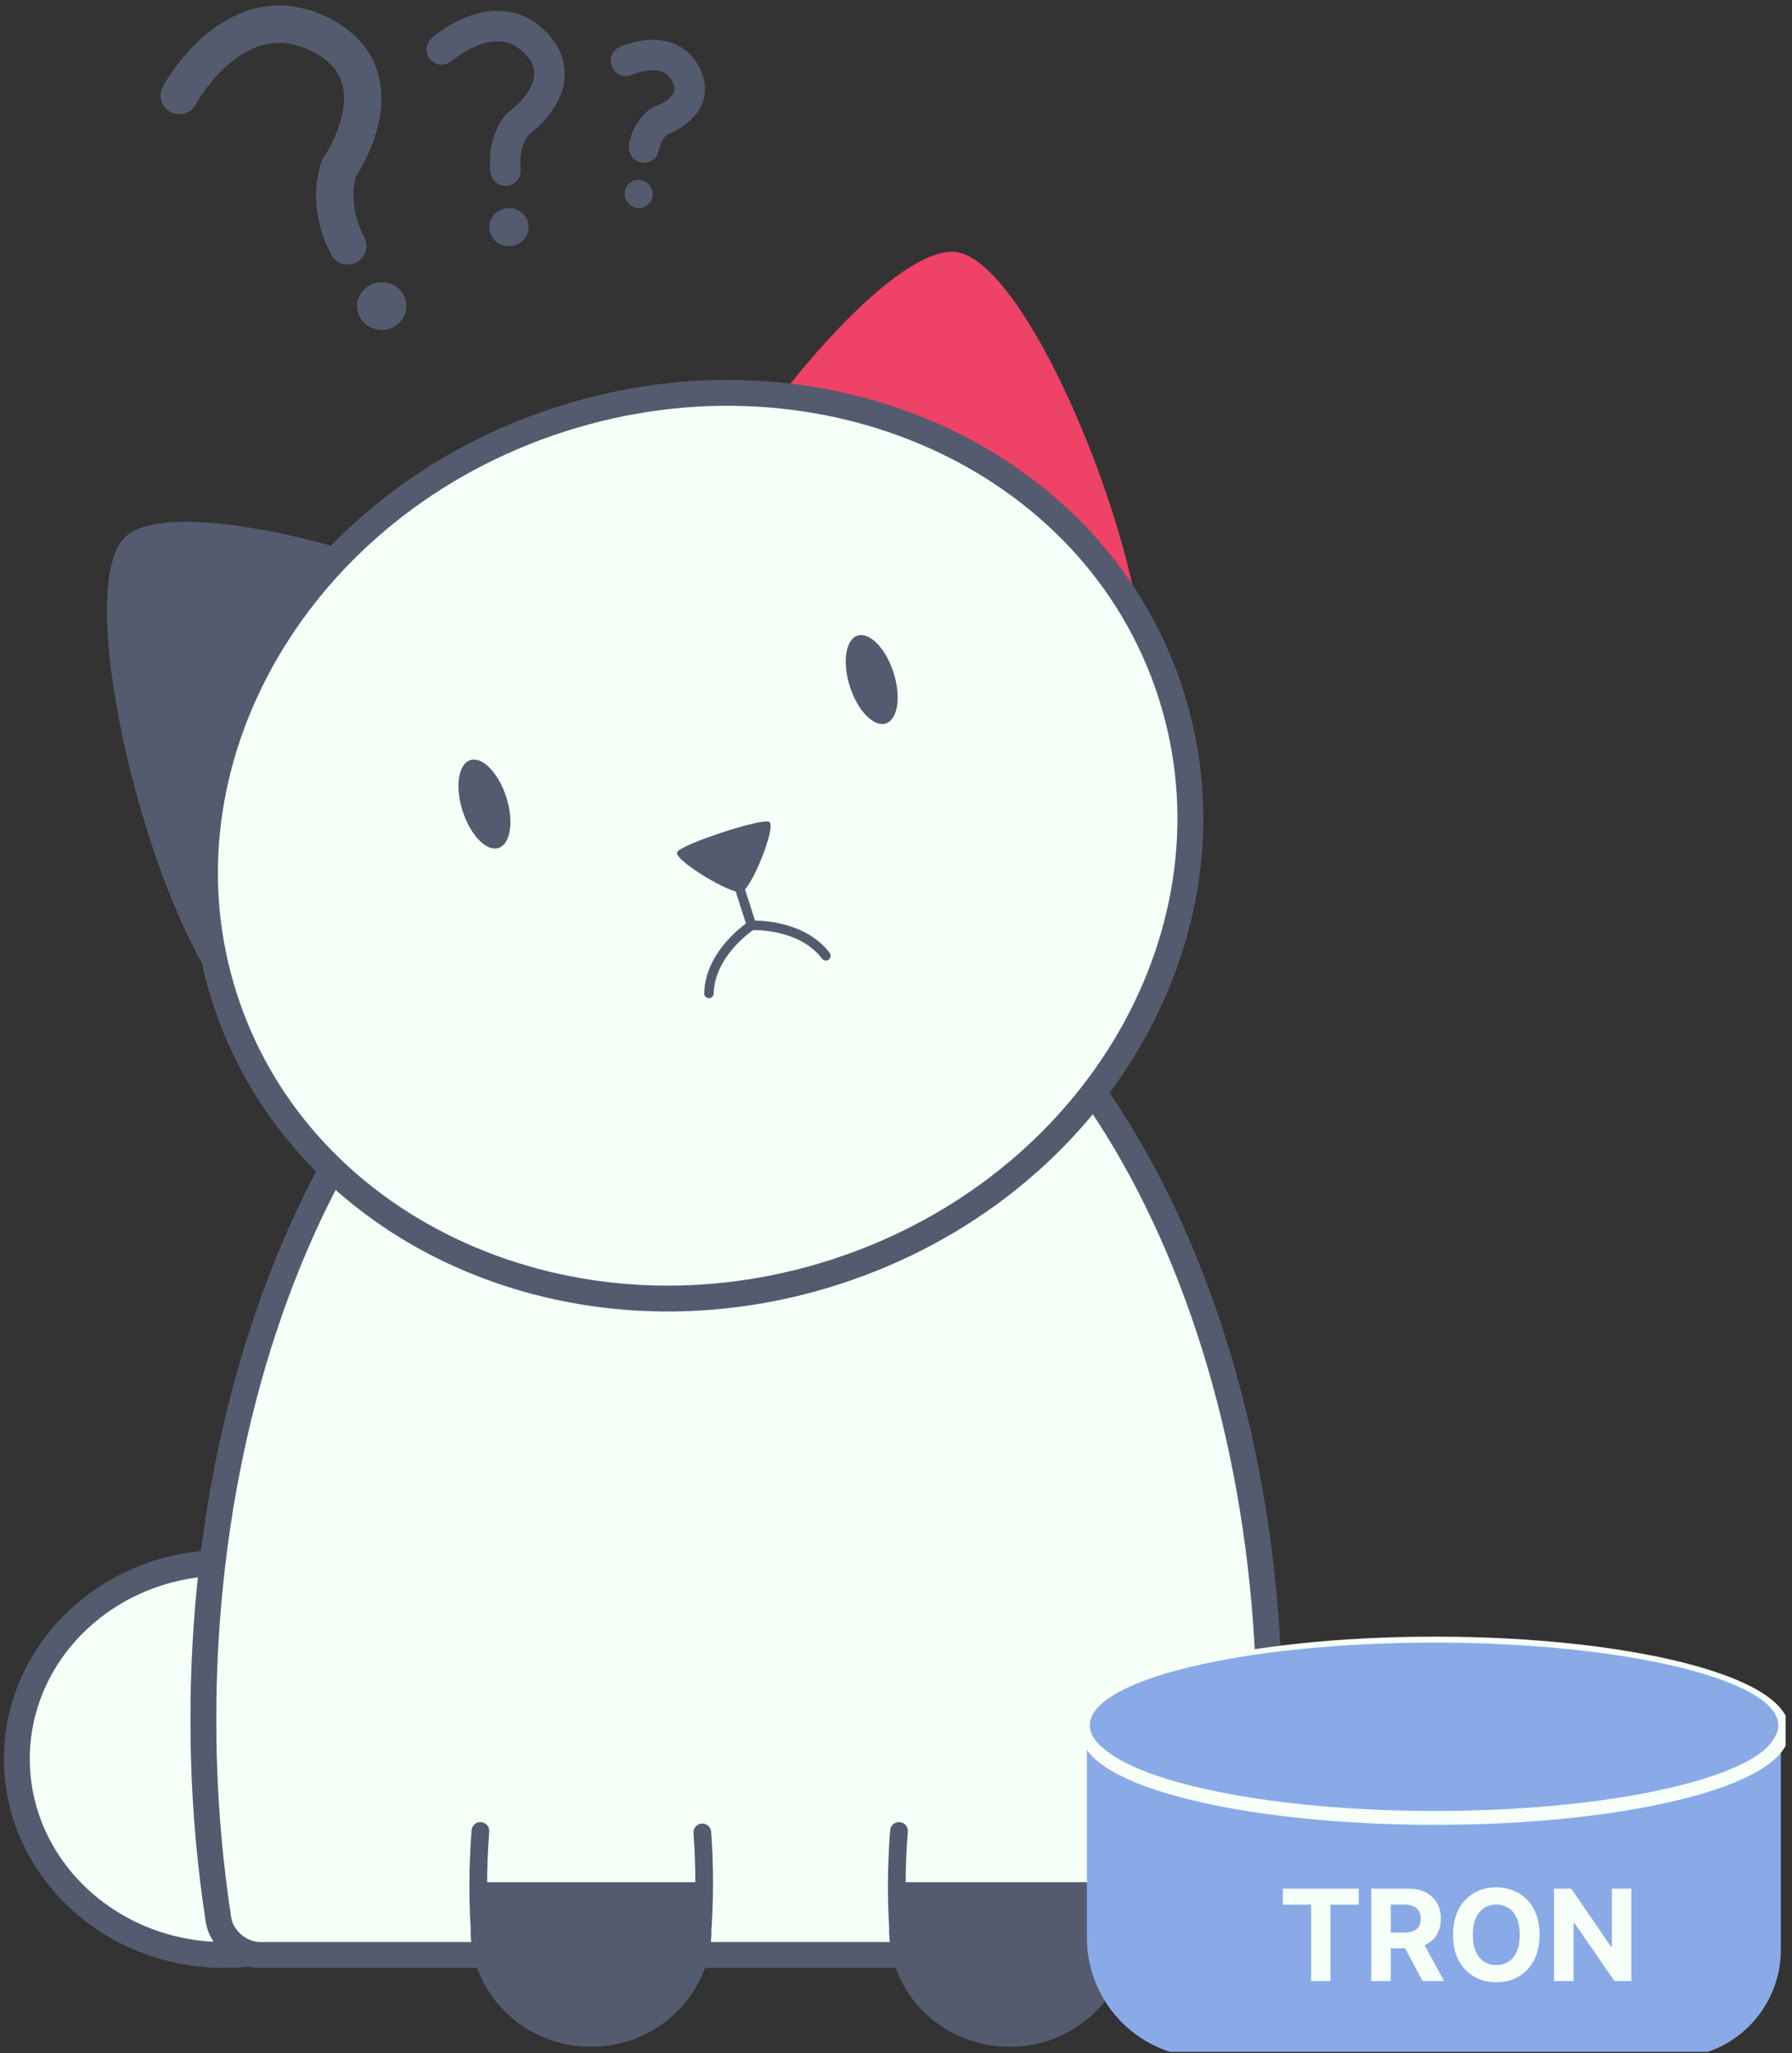 <svg width="199" height="228" viewBox="0 0 199 228" fill="none" xmlns="http://www.w3.org/2000/svg">
<rect x="0" y="0" width="199" height="228" fill="#333333" stroke="none"/>
<g clip-path="url(#clip0_125_268)">
<path d="M24.917 217.089C37.643 217.089 47.96 207.339 47.96 195.313C47.96 183.287 37.643 173.537 24.917 173.537C12.19 173.537 1.874 183.287 1.874 195.313C1.874 207.339 12.19 217.089 24.917 217.089Z" fill="#F6FFF8" stroke="#555B6E" stroke-width="2.872"/>
<path d="M77.786 97.314C47.783 100.484 23.896 139.119 22.631 187.03C22.572 189.238 22.573 192.821 22.634 195.029C22.801 201.137 23.344 207.204 24.255 213.144C24.589 215.328 26.708 217.089 28.917 217.089H134.64C136.849 217.089 138.968 215.328 139.302 213.144C140.213 207.204 140.756 201.137 140.923 195.029C140.984 192.821 140.985 189.238 140.927 187.03C139.662 139.118 115.774 100.484 85.771 97.314C83.575 97.082 79.982 97.082 77.786 97.314H77.786Z" fill="#F6FFF8" stroke="#555B6E" stroke-width="2.872" stroke-miterlimit="8.7" stroke-linecap="round"/>
<path d="M77.995 203.479C78.272 207.298 78.263 211.136 77.969 214.955C77.953 215.163 77.936 215.371 77.918 215.578" stroke="#555B6E" stroke-width="1.967" stroke-linecap="round" stroke-linejoin="round"/>
<path d="M53.353 203.318C53.032 207.303 53.026 211.311 53.334 215.297C53.35 215.505 53.367 215.713 53.384 215.92" stroke="#555B6E" stroke-width="1.967" stroke-linecap="round" stroke-linejoin="round"/>
<path d="M52.256 214.259C52.256 217.693 53.647 220.987 56.128 223.427C58.608 225.867 61.977 227.254 65.502 227.288C69.028 227.322 72.424 225.999 74.954 223.608C77.483 221.216 78.941 217.949 79.011 214.517L65.634 214.259H52.256Z" fill="#555B6E"/>
<path d="M78.126 209.008H53.446V215.246H78.126V209.008Z" fill="#555B6E"/>
<path d="M124.474 203.479C124.752 207.298 124.743 211.136 124.448 214.955C124.432 215.163 124.415 215.371 124.397 215.578" stroke="#555B6E" stroke-width="1.967" stroke-linecap="round" stroke-linejoin="round"/>
<path d="M99.833 203.318C99.512 207.303 99.505 211.311 99.813 215.297C99.829 215.505 99.846 215.713 99.864 215.92" stroke="#555B6E" stroke-width="1.967" stroke-linecap="round" stroke-linejoin="round"/>
<path d="M98.735 214.259C98.735 217.693 100.126 220.987 102.607 223.427C105.087 225.867 108.456 227.254 111.982 227.288C115.507 227.322 118.903 225.999 121.433 223.608C123.962 221.216 125.42 217.949 125.49 214.517L112.114 214.259H98.735Z" fill="#555B6E"/>
<path d="M124.606 209.008H99.925V215.246H124.606V209.008Z" fill="#555B6E"/>
<path d="M120.699 191.205H197.762V216.508C197.762 219.687 196.499 222.735 194.251 224.983C192.004 227.231 188.955 228.493 185.777 228.493H134.014C130.482 228.493 127.096 227.091 124.599 224.594C122.102 222.097 120.699 218.71 120.699 215.179V191.205Z" fill="#89AAE6"/>
<path d="M142.461 211.509V209.72H150.889V211.509H147.748V219.983H145.603V211.509H142.461ZM152.278 219.983V209.72H156.326C157.102 209.72 157.763 209.859 158.311 210.136C158.862 210.41 159.281 210.799 159.569 211.304C159.859 211.805 160.005 212.394 160.005 213.072C160.005 213.754 159.858 214.34 159.564 214.831C159.27 215.319 158.844 215.693 158.286 215.954C157.731 216.214 157.06 216.345 156.271 216.345H153.56V214.601H155.921C156.335 214.601 156.679 214.544 156.953 214.43C157.227 214.317 157.431 214.146 157.564 213.919C157.701 213.692 157.77 213.41 157.77 213.072C157.77 212.732 157.701 212.444 157.564 212.211C157.431 211.977 157.225 211.8 156.948 211.679C156.674 211.556 156.328 211.494 155.911 211.494H154.447V219.983H152.278ZM157.82 215.312L160.37 219.983H157.975L155.48 215.312H157.82ZM170.969 214.851C170.969 215.97 170.757 216.923 170.332 217.708C169.911 218.493 169.337 219.092 168.609 219.507C167.884 219.918 167.068 220.123 166.163 220.123C165.251 220.123 164.433 219.916 163.708 219.502C162.983 219.087 162.41 218.488 161.989 217.703C161.568 216.918 161.358 215.967 161.358 214.851C161.358 213.732 161.568 212.78 161.989 211.995C162.41 211.21 162.983 210.612 163.708 210.201C164.433 209.787 165.251 209.58 166.163 209.58C167.068 209.58 167.884 209.787 168.609 210.201C169.337 210.612 169.911 211.21 170.332 211.995C170.757 212.78 170.969 213.732 170.969 214.851ZM168.769 214.851C168.769 214.126 168.66 213.515 168.443 213.017C168.229 212.52 167.927 212.142 167.536 211.885C167.145 211.628 166.688 211.499 166.163 211.499C165.639 211.499 165.181 211.628 164.79 211.885C164.399 212.142 164.095 212.52 163.878 213.017C163.664 213.515 163.557 214.126 163.557 214.851C163.557 215.576 163.664 216.188 163.878 216.685C164.095 217.183 164.399 217.561 164.79 217.818C165.181 218.075 165.639 218.204 166.163 218.204C166.688 218.204 167.145 218.075 167.536 217.818C167.927 217.561 168.229 217.183 168.443 216.685C168.66 216.188 168.769 215.576 168.769 214.851ZM181.16 209.72V219.983H179.286L174.821 213.523H174.746V219.983H172.576V209.72H174.48L178.91 216.174H179V209.72H181.16Z" fill="#F6FFF8"/>
<path d="M159.354 201.867C180.676 201.867 197.961 197.533 197.961 192.188C197.961 186.843 180.676 182.51 159.354 182.51C138.031 182.51 120.746 186.843 120.746 192.188C120.746 197.533 138.031 201.867 159.354 201.867Z" fill="#89AAE6" stroke="#F6FFF8" stroke-width="1.54" stroke-miterlimit="8.7" stroke-linecap="round" stroke-linejoin="round"/>
<path d="M159.253 200.769C180.366 200.769 197.482 196.658 197.482 191.587C197.482 186.515 180.366 182.404 159.253 182.404C138.139 182.404 121.023 186.515 121.023 191.587C121.023 196.658 138.139 200.769 159.253 200.769Z" fill="#89AAE6"/>
<path d="M28.5 113.547C19.06 110.481 7.066 66.296 13.873 59.664C20.68 53.031 63.685 67.001 66.317 76.7C68.95 86.399 37.94 116.614 28.5 113.547V113.547Z" fill="#555B6E"/>
<path d="M125.77 80.31C131.654 72.317 115.651 29.421 106.254 27.999C96.856 26.576 70.051 62.99 73.564 72.406C77.077 81.822 119.886 88.303 125.77 80.31V80.31Z" fill="#EE4266"/>
<path d="M92.701 141.263C121.716 131.934 138.422 103.171 130.014 77.019C121.606 50.868 91.268 37.231 62.252 46.56C33.236 55.889 16.53 84.651 24.938 110.803C33.346 136.954 63.685 150.592 92.701 141.263Z" fill="#F6FFF8" stroke="#555B6E" stroke-width="2.872"/>
<path d="M75.182 94.645C75.52 93.79 84.646 90.788 85.436 91.272C86.225 91.755 83.489 98.669 82.361 99.04C81.233 99.411 74.843 95.499 75.182 94.645L75.182 94.645Z" fill="#555B6E"/>
<path d="M55.363 94.16C56.701 93.73 57.084 91.199 56.218 88.507C55.352 85.815 53.566 83.981 52.228 84.411C50.891 84.841 50.508 87.372 51.374 90.064C52.239 92.757 54.025 94.591 55.363 94.16Z" fill="#555B6E"/>
<path d="M98.369 80.334C99.706 79.903 100.089 77.372 99.224 74.68C98.358 71.988 96.572 70.154 95.234 70.584C93.896 71.014 93.513 73.545 94.379 76.237C95.245 78.93 97.031 80.764 98.369 80.334Z" fill="#555B6E"/>
<path d="M82.13 98.615L83.461 102.756Z" fill="#555B6E"/>
<path d="M82.13 98.615L83.461 102.756" stroke="#555B6E" stroke-width="1.058"/>
<path d="M83.461 102.756C83.461 102.756 78.849 105.724 78.726 110.311" stroke="#555B6E" stroke-width="1.058" stroke-miterlimit="20.9" stroke-linecap="round" stroke-linejoin="round"/>
<path d="M83.461 102.756C83.461 102.756 88.939 102.48 91.712 106.136" stroke="#555B6E" stroke-width="1.058" stroke-miterlimit="20.9" stroke-linecap="round" stroke-linejoin="round"/>
<path d="M19.908 10.609C19.908 10.609 26.083 -0.941 35.581 3.844C44.747 8.462 37.681 18.618 37.681 18.618C37.681 18.618 36.062 22.369 38.609 27.311" stroke="#555B6E" stroke-width="4.15" stroke-miterlimit="20.9" stroke-linecap="round" stroke-linejoin="round"/>
<path d="M42.103 36.624C43.605 36.775 44.95 35.717 45.108 34.261C45.266 32.806 44.176 31.503 42.675 31.352C41.174 31.201 39.828 32.258 39.67 33.714C39.513 35.17 40.602 36.472 42.103 36.624Z" fill="#555B6E"/>
<path d="M49.06 5.491C49.06 5.491 55.143 0.122 59.55 4.833C63.804 9.38 57.514 13.765 57.514 13.765C57.514 13.765 55.761 15.588 56.14 18.956" stroke="#555B6E" stroke-width="3.382" stroke-miterlimit="20.9" stroke-linecap="round" stroke-linejoin="round"/>
<path d="M55.552 27.115C56.631 27.631 57.94 27.201 58.474 26.153C59.008 25.106 58.565 23.838 57.486 23.322C56.406 22.805 55.097 23.236 54.563 24.283C54.029 25.331 54.472 26.599 55.552 27.115Z" fill="#555B6E"/>
<path d="M69.512 6.76C69.512 6.76 74.266 4.559 76.169 8.279C78.006 11.869 73.299 13.423 73.299 13.423C73.299 13.423 71.88 14.228 71.513 16.378" stroke="#555B6E" stroke-width="3.383" stroke-miterlimit="20.9" stroke-linecap="round" stroke-linejoin="round"/>
<path d="M69.888 22.679C70.528 23.27 71.512 23.24 72.086 22.613C72.66 21.986 72.606 20.998 71.966 20.408C71.326 19.817 70.342 19.847 69.768 20.474C69.195 21.101 69.248 22.088 69.888 22.679Z" fill="#555B6E"/>
</g>
<defs>
<clipPath id="clip0_125_268">
<rect width="198.294" height="227.846" fill="white"/>
</clipPath>
</defs>
</svg>
